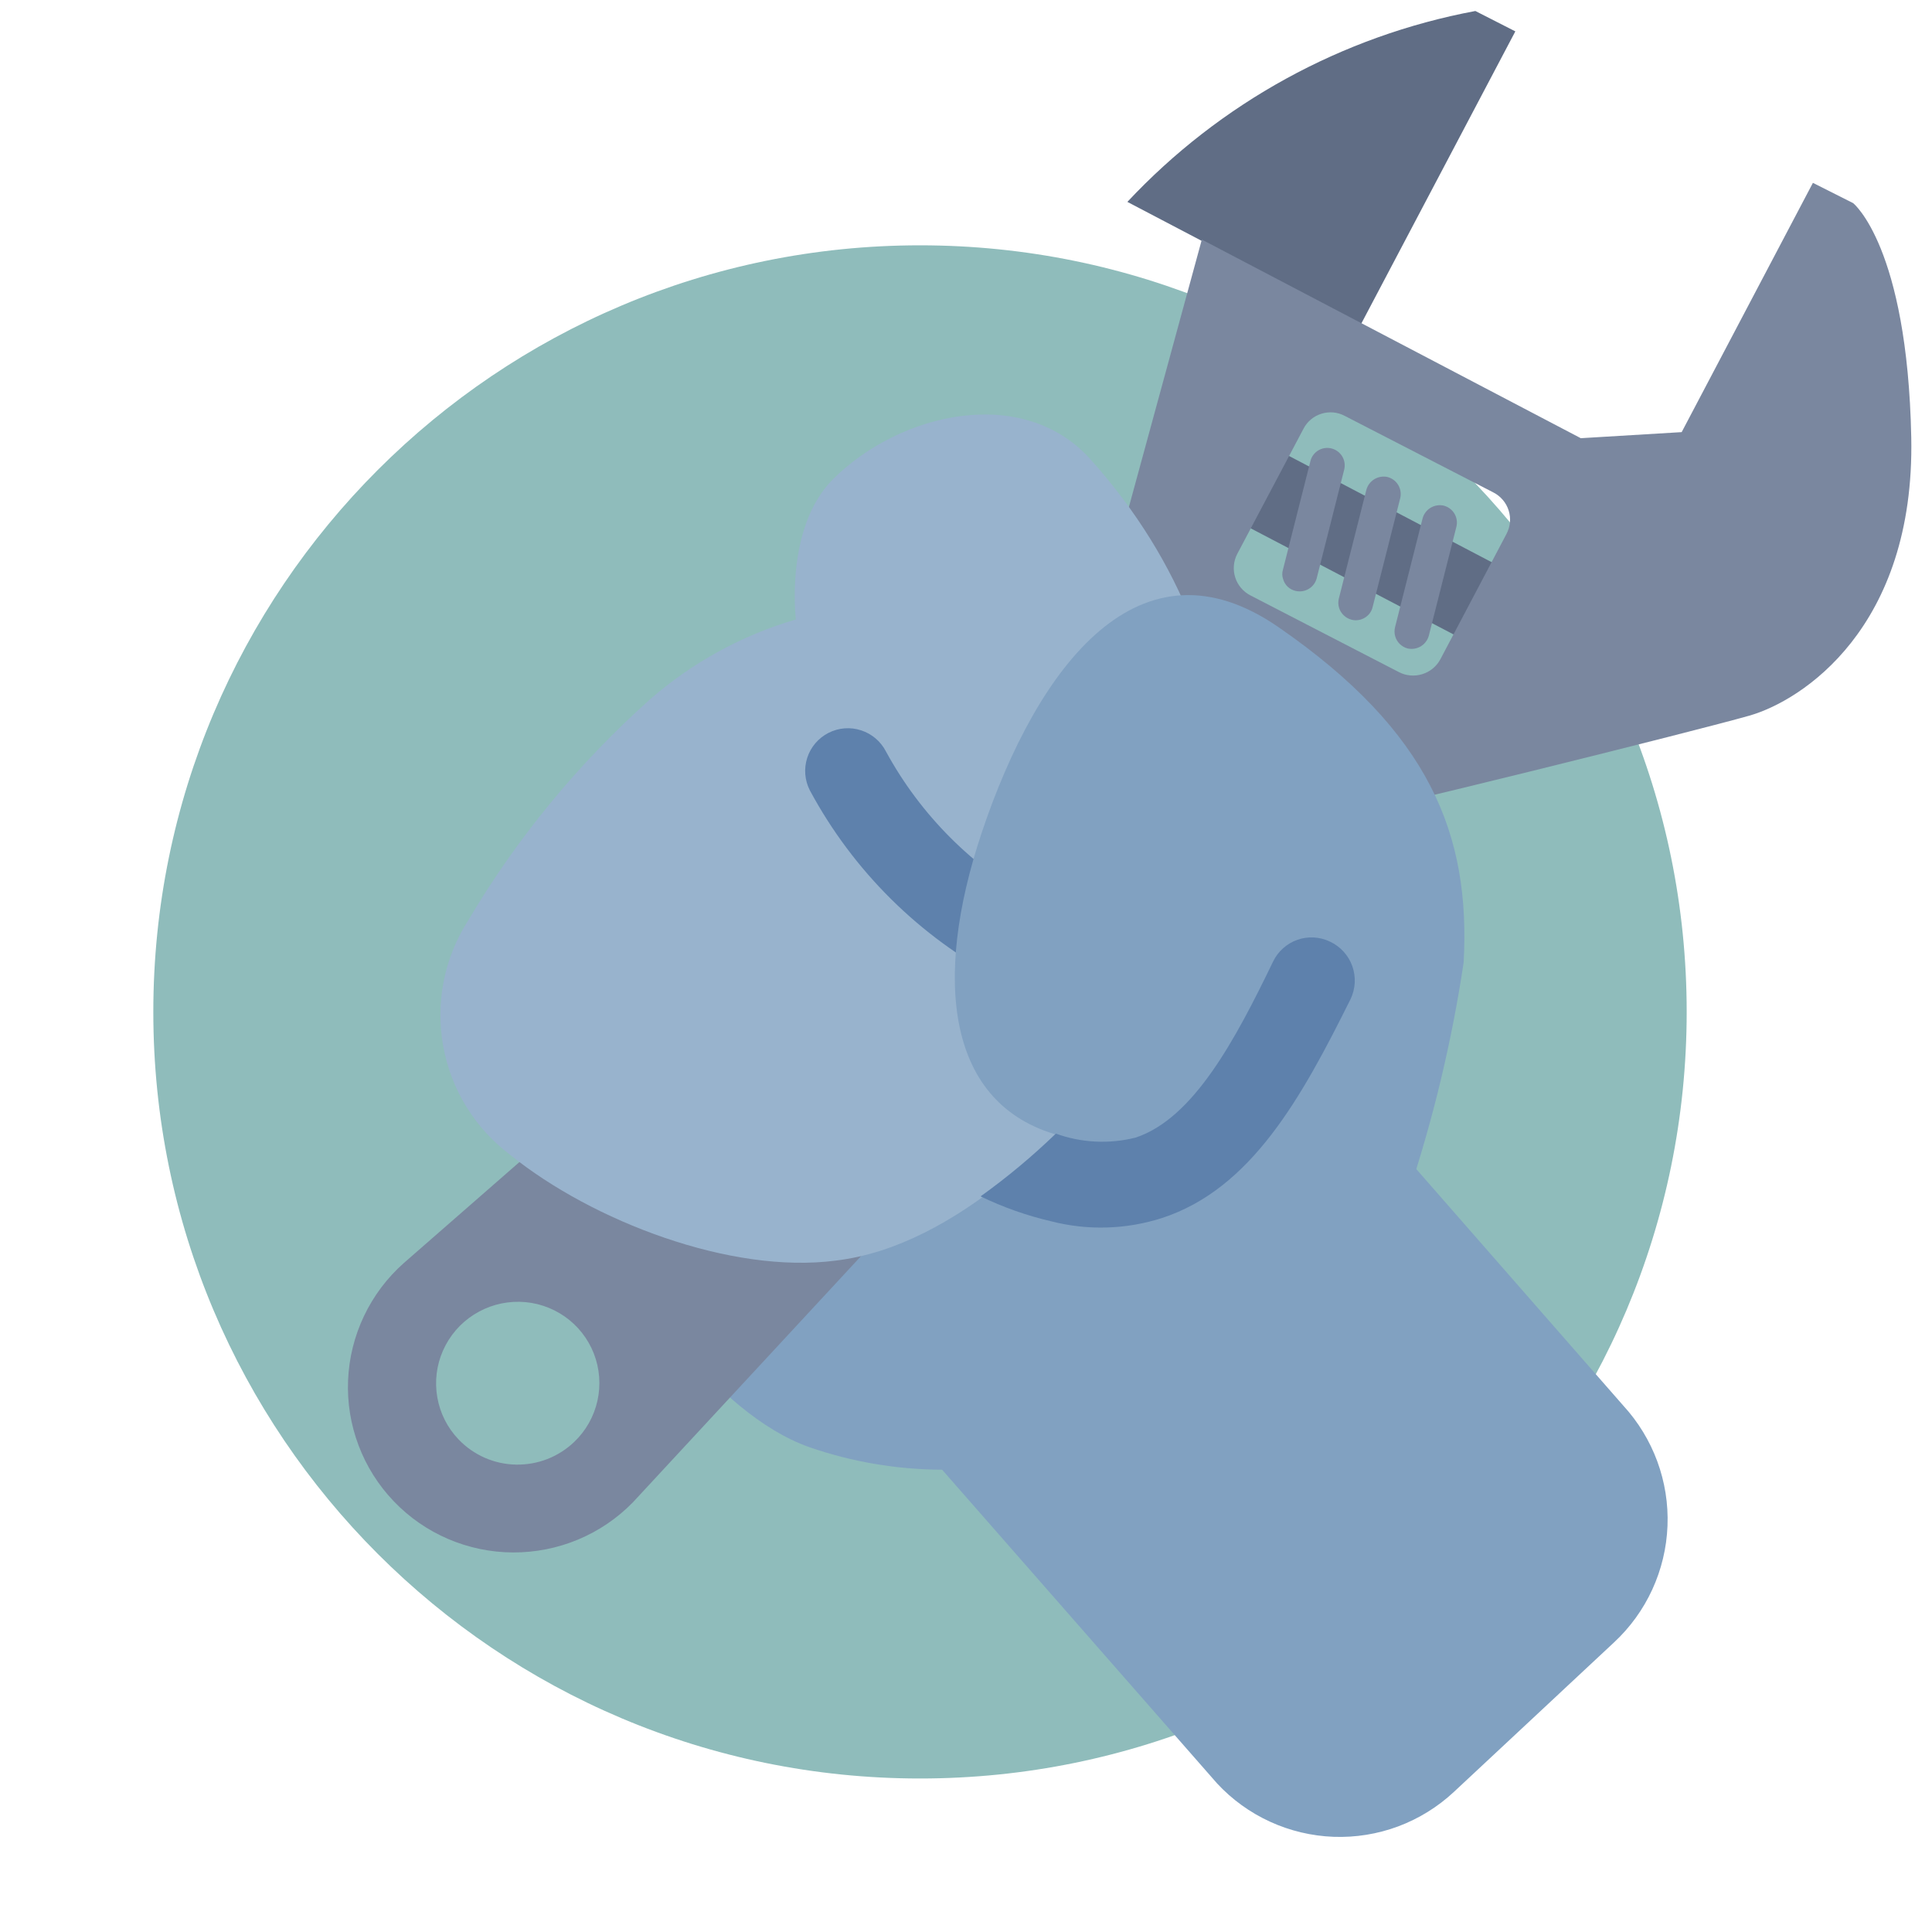 <svg
  xmlns="http://www.w3.org/2000/svg"
  width="42"
  height="42"
  viewBox="0 0 42 42"
  fill="none"
>
  <g clip-path="url(#clip0_9_18022)">
    <path
      d="M20 38.663C29.205 38.663 36.667 31.202 36.667 21.998C36.667 12.794 29.205 5.333 20 5.333C10.795 5.333 3.333 12.794 3.333 21.998C3.333 31.202 10.795 38.663 20 38.663Z"
      fill="#8fbcbb"
    />
    <path
      d="M35.288 30.556L30.073 24.597L28.707 18.715L13.744 27.829C13.744 27.829 15.48 30.711 17.591 31.459C18.52 31.781 19.497 31.947 20.481 31.95L26.459 38.771C26.784 39.121 27.176 39.404 27.611 39.603C28.046 39.802 28.515 39.913 28.994 39.931C29.471 39.948 29.948 39.871 30.396 39.704C30.844 39.536 31.255 39.282 31.605 38.956L35.086 35.706C35.794 35.049 36.212 34.138 36.25 33.172C36.288 32.207 35.941 31.267 35.288 30.556V30.556Z"
      fill="#81a1c1"
    />
    <path
      d="M26.877 11.322L27.724 9.756L32.6 12.312L31.759 13.876L26.877 11.322Z"
      fill="#606d85"
    />
    <path
      d="M30.332 13.839C30.312 13.773 30.31 13.702 30.327 13.635L30.925 11.272C30.95 11.175 31.013 11.091 31.099 11.039C31.185 10.987 31.288 10.97 31.386 10.992C31.484 11.018 31.567 11.08 31.619 11.167C31.67 11.253 31.685 11.356 31.66 11.454L31.062 13.817C31.036 13.914 30.974 13.998 30.888 14.05C30.802 14.102 30.698 14.119 30.6 14.097C30.537 14.08 30.48 14.048 30.433 14.003C30.386 13.958 30.351 13.901 30.332 13.839V13.839Z"
      fill="#7a879f"
    />
    <path
      d="M27.895 12.593C27.871 12.527 27.869 12.456 27.889 12.389L28.487 10.026C28.498 9.978 28.519 9.932 28.549 9.892C28.578 9.852 28.615 9.818 28.657 9.792C28.699 9.767 28.746 9.749 28.795 9.742C28.844 9.734 28.895 9.736 28.943 9.748C29.041 9.772 29.125 9.834 29.178 9.92C29.23 10.006 29.246 10.11 29.222 10.208L28.624 12.571C28.599 12.668 28.536 12.752 28.449 12.803C28.362 12.854 28.258 12.869 28.161 12.845C28.098 12.83 28.04 12.799 27.993 12.755C27.947 12.711 27.913 12.655 27.895 12.593V12.593Z"
      fill="#7a879f"
    />
    <path
      d="M29.111 13.217C29.09 13.151 29.088 13.081 29.105 13.013L29.703 10.65C29.729 10.553 29.791 10.47 29.878 10.417C29.964 10.365 30.067 10.348 30.165 10.37C30.262 10.396 30.346 10.458 30.397 10.545C30.448 10.631 30.463 10.735 30.439 10.832L29.84 13.195C29.829 13.243 29.808 13.289 29.779 13.329C29.75 13.369 29.713 13.403 29.671 13.428C29.628 13.454 29.581 13.472 29.532 13.479C29.483 13.487 29.433 13.485 29.385 13.473C29.321 13.457 29.263 13.425 29.215 13.38C29.167 13.336 29.131 13.28 29.111 13.217V13.217Z"
      fill="#7a879f"
    />
    <path
      d="M29.585 7.05L32.942 0.682L32.073 0.239C29.173 0.782 26.522 2.237 24.508 4.389L29.585 7.05Z"
      fill="#606d85"
    />
    <path
      d="M13.758 32.66L26.745 18.644C27.054 18.333 27.449 18.122 27.88 18.038C29.849 17.641 36.895 15.881 38.028 15.558C39.161 15.236 41.633 13.658 41.549 9.506C41.464 5.354 40.286 4.416 40.286 4.416L39.411 3.975L36.558 9.394L34.365 9.526L26.127 5.208L23.798 13.746C23.705 14.203 23.468 14.617 23.122 14.93L8.778 27.458C8.415 27.78 8.121 28.171 7.913 28.609C7.705 29.046 7.587 29.521 7.567 30.004C7.546 30.487 7.624 30.97 7.795 31.422C7.965 31.874 8.226 32.288 8.561 32.637C8.895 32.987 9.297 33.265 9.742 33.456C10.188 33.647 10.667 33.747 11.152 33.749C11.637 33.751 12.118 33.656 12.566 33.469C13.014 33.282 13.419 33.007 13.758 32.66V32.66ZM30.413 14.612L27.184 12.944C27.026 12.863 26.907 12.723 26.853 12.554C26.799 12.385 26.814 12.201 26.896 12.043L28.337 9.32C28.377 9.242 28.432 9.174 28.499 9.118C28.566 9.062 28.643 9.02 28.726 8.994C28.809 8.968 28.897 8.959 28.984 8.966C29.07 8.974 29.155 8.999 29.232 9.04L32.466 10.706C32.545 10.746 32.614 10.802 32.671 10.869C32.728 10.936 32.771 11.014 32.797 11.098C32.824 11.182 32.833 11.271 32.825 11.358C32.816 11.446 32.79 11.531 32.749 11.609L31.313 14.331C31.23 14.486 31.089 14.603 30.921 14.655C30.752 14.708 30.57 14.693 30.413 14.612V14.612ZM9.972 31.295C9.729 31.043 9.567 30.724 9.507 30.379C9.446 30.034 9.489 29.679 9.631 29.359C9.773 29.038 10.006 28.766 10.303 28.578C10.599 28.39 10.944 28.293 11.295 28.3C11.646 28.307 11.987 28.418 12.275 28.619C12.562 28.819 12.783 29.1 12.91 29.426C13.037 29.752 13.064 30.109 12.988 30.451C12.912 30.793 12.736 31.105 12.482 31.347C12.313 31.508 12.115 31.634 11.897 31.719C11.68 31.803 11.448 31.844 11.215 31.839C10.982 31.835 10.752 31.784 10.539 31.691C10.326 31.597 10.133 31.463 9.972 31.295V31.295Z"
      fill="#7a879f"
    />
    <path
      d="M23.706 9.986C22.243 8.35 19.561 8.962 18.1 10.426C17.057 11.483 17.302 13.467 17.302 13.467C16.127 13.81 15.042 14.406 14.121 15.213C12.563 16.605 11.229 18.229 10.167 20.028C9.654 20.835 9.464 21.806 9.636 22.747C9.807 23.688 10.327 24.53 11.091 25.105C12.878 26.547 15.892 27.704 18.17 27.404C20.816 27.087 23.189 24.575 24.945 22.577C27.09 20.098 27.757 14.498 23.706 9.986Z"
      fill="#98b3cd"
    />
    <path
      d="M21.943 21.332C21.876 21.325 21.811 21.31 21.747 21.288C19.989 20.362 18.546 18.932 17.605 17.181C17.493 16.962 17.473 16.707 17.549 16.473C17.625 16.238 17.792 16.044 18.011 15.932C18.231 15.82 18.486 15.8 18.72 15.877C18.954 15.953 19.149 16.119 19.261 16.339C20.015 17.722 21.151 18.858 22.535 19.612C22.741 19.709 22.904 19.879 22.993 20.089C23.081 20.299 23.09 20.535 23.016 20.75C22.942 20.966 22.791 21.147 22.592 21.258C22.393 21.37 22.16 21.404 21.938 21.354L21.943 21.332Z"
      fill="#5e81ac"
    />
    <path
      d="M31.818 20.926C31.972 18.15 31.086 15.908 27.792 13.633C24.795 11.56 22.569 14.432 21.34 18.106C20.265 21.328 20.595 24.015 23.013 24.68L30.624 25.929C31.163 24.299 31.563 22.625 31.818 20.926V20.926Z"
      fill="#81a1c1"
    />
    <path
      d="M28.912 20.47C28.803 20.417 28.683 20.386 28.562 20.38C28.44 20.373 28.318 20.39 28.203 20.431C28.088 20.471 27.983 20.534 27.892 20.616C27.801 20.697 27.727 20.796 27.675 20.905C26.851 22.611 25.944 24.314 24.688 24.73C24.114 24.875 23.509 24.845 22.953 24.644C22.441 25.138 21.895 25.594 21.317 26.008C21.811 26.247 22.33 26.43 22.865 26.553C23.651 26.753 24.478 26.728 25.251 26.482C27.201 25.85 28.294 23.863 29.361 21.718C29.414 21.606 29.444 21.486 29.451 21.363C29.457 21.239 29.438 21.116 29.397 21C29.355 20.884 29.291 20.778 29.208 20.687C29.125 20.596 29.024 20.522 28.912 20.47V20.47Z"
      fill="#5e81ac"
    />
  </g>
  <defs>
    <clipPath id="clip0_9_18022">
      <rect width="42" height="42" fill="white" />
    </clipPath>
  </defs>
  <script xmlns="" id="bw-fido2-page-script" />
</svg>
